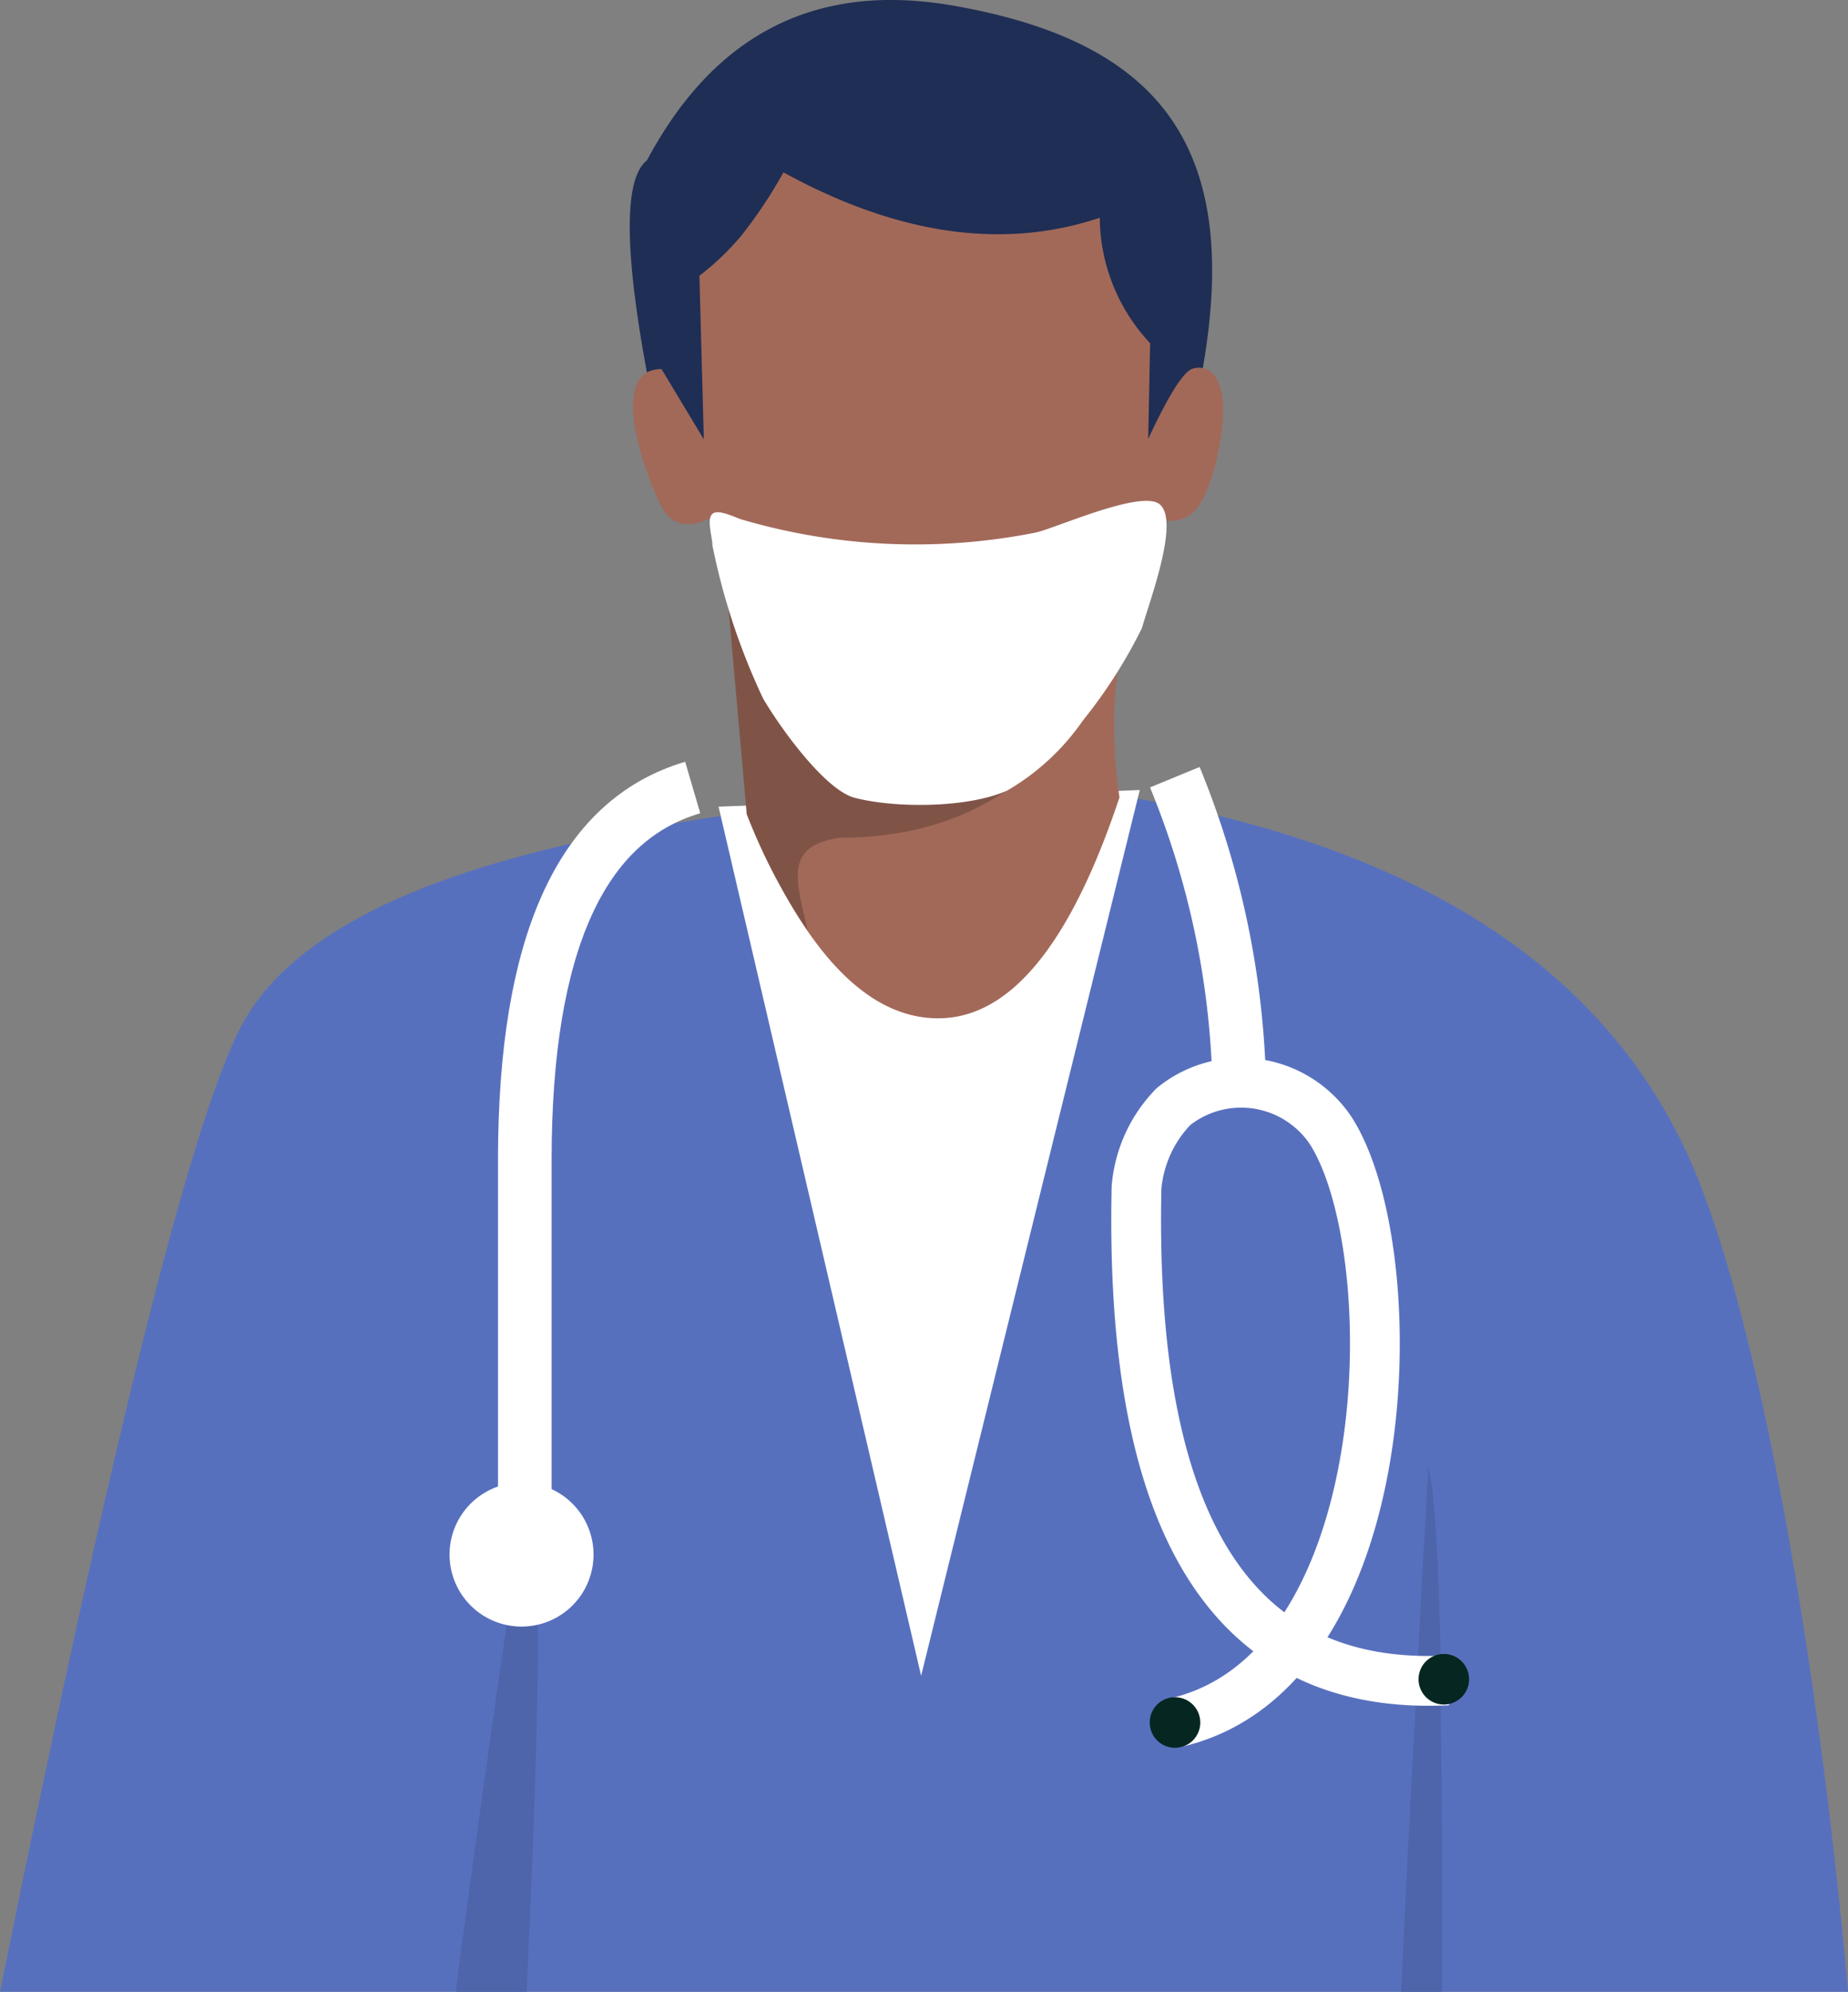 <svg xmlns="http://www.w3.org/2000/svg" viewBox="0 0 96.52 104"><rect x="0" y="0" width="96.52" height="104" fill="#808080" stroke="none"/><path d="M33.79,19.47q-1.8-9.7,0-11.1Q39.07-1.54,49.71.28C60.34,2.12,64.86,7.41,62.84,19.12q-2,11.7-26.54,5.63Z" style="fill:#1f2e54"/><path d="M96.52,104H0Q8.94,59.77,12.82,53.18t19.25-9.6c1.19-.25,2.43-.47,3.73-.68.6-.11,1.21-.2,1.84-.29l1.37-.2h0L48,42h.07l1.64-.08,1.92-.08,6.84-.31h0l.94.17c.78.14,1.55.29,2.3.45l.31.07q20.91,4.55,26.78,19.62C92.39,71.08,95.18,88.92,96.52,104Z" style="fill:#5770be"/><path d="M37.53,42.12,48.11,87.5,59.53,41.25Z" style="fill:#fff"/><path d="M28.1,84.84q0,6.91-.6,19.16H23.8q1-7.73,2.66-19.15.45-3.19.95-6.67c0-.25.07-.51.11-.76s.05-.34.07-.51l0-.36a6,6,0,0,1,.19.9c.07.43.13,1,.18,1.57v0C28,80.48,28.1,82.41,28.1,84.84Z" style="fill:#4e65ab"/><path d="M64.69,55.58a44.9,44.9,0,0,0-3.33-15" style="fill-opacity:0;stroke:#fff;stroke-width:2.8px"/><path d="M36.18,41.12q-8.76,2.57-8.77,19.42V81.35" style="fill-opacity:0;stroke:#fff;stroke-width:2.8px"/><path d="M23.48,81.17a3.76,3.76,0,1,0,7.52,0h0a3.76,3.76,0,1,0-7.52,0Z" style="fill:#fff"/><path d="M38,29.58A41.87,41.87,0,0,1,39,42.5q4.37,10.67,10,10.67t9.47-11.54A24.74,24.74,0,0,1,58.91,32Q60.07,27,38,29.58Z" style="fill:#a26959"/><path d="M58.42,33.74q-4.34,10-14.54,10c-3,.43-2.27,2.28-1.69,4.85A29.46,29.46,0,0,1,39,42.5L38,31.21Z" style="fill:#7f5447"/><path d="M62,27c.68-.37,1.47-1.78,1.82-4.64S63,19,62.27,19.26c-.47.16-1.24,1.38-2.3,3.66l.1-5a9.67,9.67,0,0,1-2.63-6.55Q49.87,13.9,40.92,9a24.6,24.6,0,0,1-2.23,3.34,14,14,0,0,1-2.16,2.06l.23,8.54-2.21-3.67c-2.92,0-.77,5.75,0,7.18.51,1,1.38,1.16,2.59.6,0,0,2.9,13.35,11,13.94s12-10.14,12-13.94A2.52,2.52,0,0,0,62,27Z" style="fill:#a26959"/><path d="M54.08,27.81a32.2,32.2,0,0,1-15.29-.67c-.39-.11-1.26-.58-1.58-.31s0,1.22,0,1.65a34.69,34.69,0,0,0,2.65,8c1,1.69,3.26,4.76,4.76,5.17,2.06.55,5.93.56,8-.38a12.38,12.38,0,0,0,3.94-3.65,26.12,26.12,0,0,0,3.08-4.82c.38-1.35,1.92-5.4,1-6.4C59.86,25.43,55.08,27.61,54.08,27.81Z" style="fill:#fff"/><path d="M75.32,104H73.18q.28-6.3.81-16c0-.08,0-.17,0-.25.18-3.32.37-6.94.59-10.85l0-.36q.48,1.55.66,9.84c0,.44,0,.9,0,1.37v0c0,.38,0,.77,0,1.17Q75.35,95.06,75.32,104Z" style="fill:#4e65ab"/><path d="M75.62,87.74Q58.79,88.57,59.36,62a6.89,6.89,0,0,1,1.93-4.22,5.63,5.63,0,0,1,8.23,1.28c4,6.3,3.63,28.33-8.23,30.91" style="fill-opacity:0;stroke:#fff;stroke-width:2.6px"/><path d="M74.09,87.68a1.32,1.32,0,1,0,1.32-1.32A1.32,1.32,0,0,0,74.09,87.68Z" style="fill:#062721"/><path d="M60.05,89.94a1.32,1.32,0,1,0,1.31-1.32A1.31,1.31,0,0,0,60.05,89.94Z" style="fill:#062721"/></svg>
